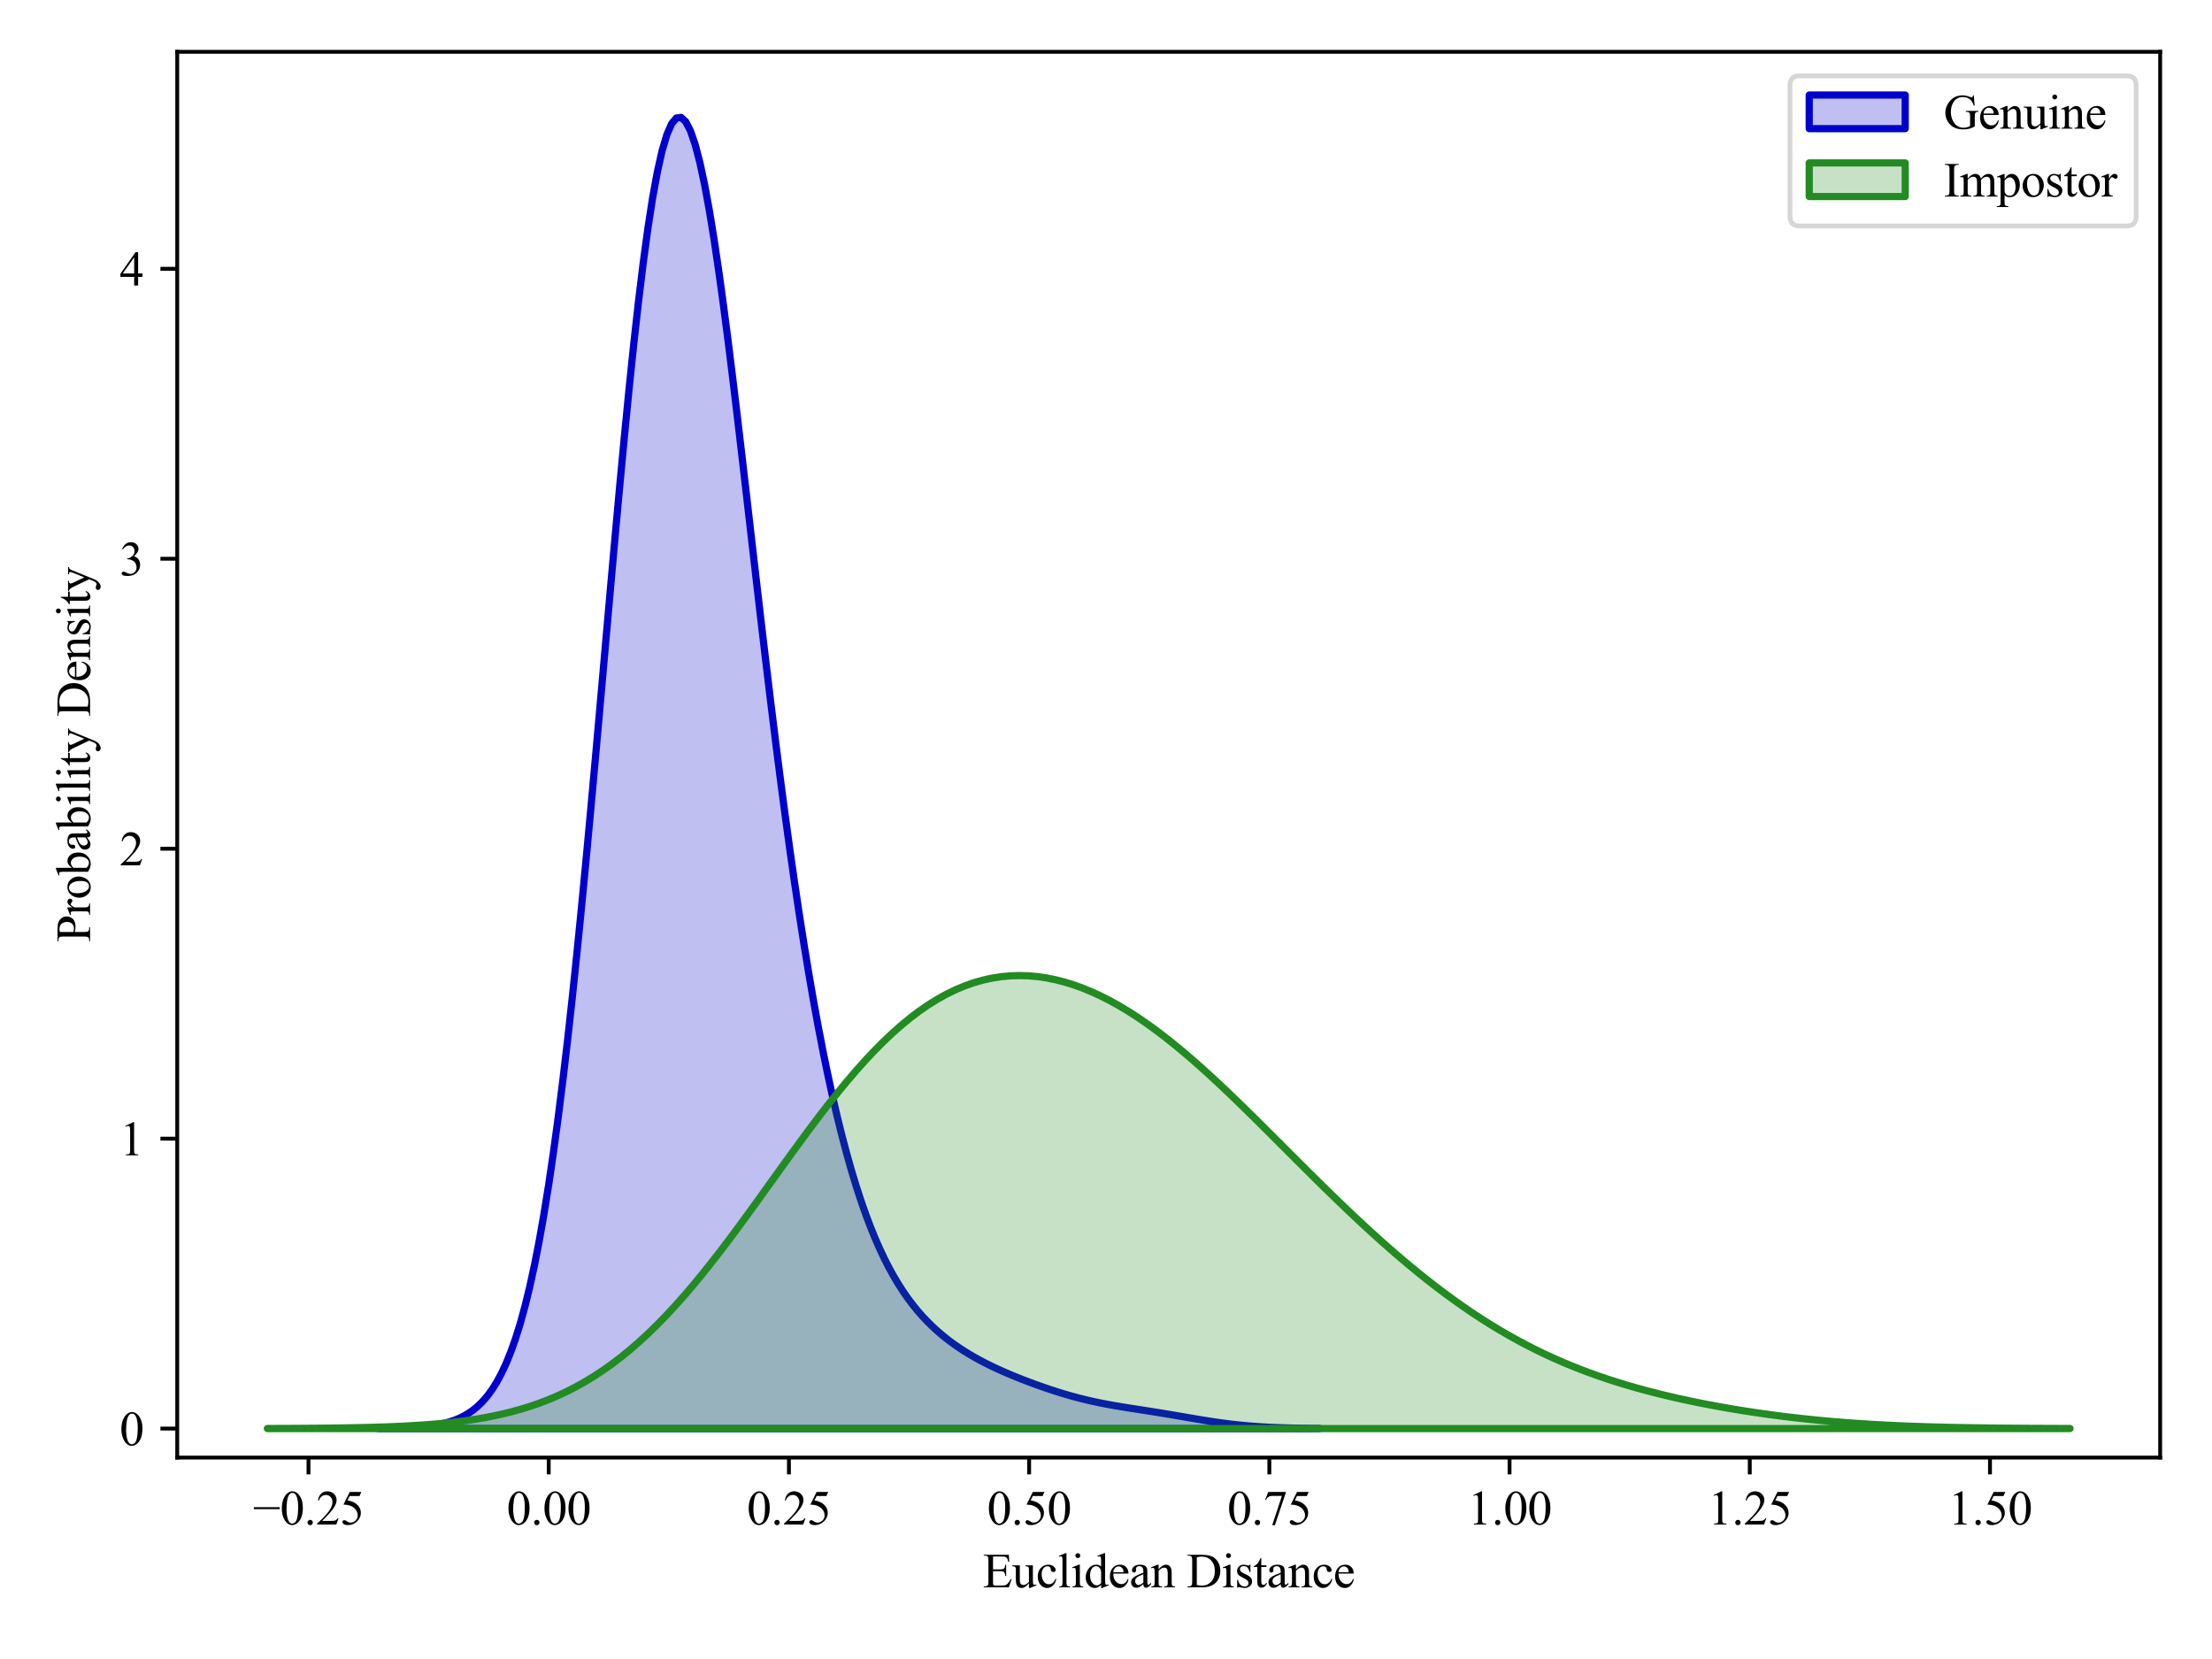 <?xml version="1.0" encoding="utf-8" standalone="no"?>
<!DOCTYPE svg PUBLIC "-//W3C//DTD SVG 1.1//EN"
  "http://www.w3.org/Graphics/SVG/1.1/DTD/svg11.dtd">
<svg xmlns:xlink="http://www.w3.org/1999/xlink" width="460.8pt" height="345.6pt" viewBox="0 0 460.8 345.6" xmlns="http://www.w3.org/2000/svg" version="1.1">
 <defs>
  <style type="text/css">*{stroke-linejoin: round; stroke-linecap: butt}</style>
 </defs>
 <g id="figure_1">
  <g id="patch_1">
   <path d="M 0 345.6 
L 460.8 345.6 
L 460.8 0 
L 0 0 
z
" style="fill: #ffffff"/>
  </g>
  <g id="axes_1">
   <g id="patch_2">
    <path d="M 36.92 303.64 
L 450 303.64 
L 450 10.8 
L 36.92 10.8 
z
" style="fill: #ffffff"/>
   </g>
   <g id="PolyCollection_1">
    <defs>
     <path id="m297fedeab6" d="M 78.822 -48.038 
L 78.822 -48 
L 79.808 -48 
L 80.793 -48 
L 81.778 -48 
L 82.763 -48 
L 83.748 -48 
L 84.733 -48 
L 85.718 -48 
L 86.703 -48 
L 87.689 -48 
L 88.674 -48 
L 89.659 -48 
L 90.644 -48 
L 91.629 -48 
L 92.614 -48 
L 93.599 -48 
L 94.584 -48 
L 95.57 -48 
L 96.555 -48 
L 97.54 -48 
L 98.525 -48 
L 99.51 -48 
L 100.495 -48 
L 101.48 -48 
L 102.466 -48 
L 103.451 -48 
L 104.436 -48 
L 105.421 -48 
L 106.406 -48 
L 107.391 -48 
L 108.376 -48 
L 109.361 -48 
L 110.347 -48 
L 111.332 -48 
L 112.317 -48 
L 113.302 -48 
L 114.287 -48 
L 115.272 -48 
L 116.257 -48 
L 117.242 -48 
L 118.228 -48 
L 119.213 -48 
L 120.198 -48 
L 121.183 -48 
L 122.168 -48 
L 123.153 -48 
L 124.138 -48 
L 125.123 -48 
L 126.109 -48 
L 127.094 -48 
L 128.079 -48 
L 129.064 -48 
L 130.049 -48 
L 131.034 -48 
L 132.019 -48 
L 133.005 -48 
L 133.99 -48 
L 134.975 -48 
L 135.96 -48 
L 136.945 -48 
L 137.93 -48 
L 138.915 -48 
L 139.9 -48 
L 140.886 -48 
L 141.871 -48 
L 142.856 -48 
L 143.841 -48 
L 144.826 -48 
L 145.811 -48 
L 146.796 -48 
L 147.781 -48 
L 148.767 -48 
L 149.752 -48 
L 150.737 -48 
L 151.722 -48 
L 152.707 -48 
L 153.692 -48 
L 154.677 -48 
L 155.663 -48 
L 156.648 -48 
L 157.633 -48 
L 158.618 -48 
L 159.603 -48 
L 160.588 -48 
L 161.573 -48 
L 162.558 -48 
L 163.544 -48 
L 164.529 -48 
L 165.514 -48 
L 166.499 -48 
L 167.484 -48 
L 168.469 -48 
L 169.454 -48 
L 170.439 -48 
L 171.425 -48 
L 172.41 -48 
L 173.395 -48 
L 174.38 -48 
L 175.365 -48 
L 176.35 -48 
L 177.335 -48 
L 178.321 -48 
L 179.306 -48 
L 180.291 -48 
L 181.276 -48 
L 182.261 -48 
L 183.246 -48 
L 184.231 -48 
L 185.216 -48 
L 186.202 -48 
L 187.187 -48 
L 188.172 -48 
L 189.157 -48 
L 190.142 -48 
L 191.127 -48 
L 192.112 -48 
L 193.097 -48 
L 194.083 -48 
L 195.068 -48 
L 196.053 -48 
L 197.038 -48 
L 198.023 -48 
L 199.008 -48 
L 199.993 -48 
L 200.978 -48 
L 201.964 -48 
L 202.949 -48 
L 203.934 -48 
L 204.919 -48 
L 205.904 -48 
L 206.889 -48 
L 207.874 -48 
L 208.86 -48 
L 209.845 -48 
L 210.83 -48 
L 211.815 -48 
L 212.8 -48 
L 213.785 -48 
L 214.77 -48 
L 215.755 -48 
L 216.741 -48 
L 217.726 -48 
L 218.711 -48 
L 219.696 -48 
L 220.681 -48 
L 221.666 -48 
L 222.651 -48 
L 223.636 -48 
L 224.622 -48 
L 225.607 -48 
L 226.592 -48 
L 227.577 -48 
L 228.562 -48 
L 229.547 -48 
L 230.532 -48 
L 231.518 -48 
L 232.503 -48 
L 233.488 -48 
L 234.473 -48 
L 235.458 -48 
L 236.443 -48 
L 237.428 -48 
L 238.413 -48 
L 239.399 -48 
L 240.384 -48 
L 241.369 -48 
L 242.354 -48 
L 243.339 -48 
L 244.324 -48 
L 245.309 -48 
L 246.294 -48 
L 247.28 -48 
L 248.265 -48 
L 249.25 -48 
L 250.235 -48 
L 251.22 -48 
L 252.205 -48 
L 253.19 -48 
L 254.176 -48 
L 255.161 -48 
L 256.146 -48 
L 257.131 -48 
L 258.116 -48 
L 259.101 -48 
L 260.086 -48 
L 261.071 -48 
L 262.057 -48 
L 263.042 -48 
L 264.027 -48 
L 265.012 -48 
L 265.997 -48 
L 266.982 -48 
L 267.967 -48 
L 268.952 -48 
L 269.938 -48 
L 270.923 -48 
L 271.908 -48 
L 272.893 -48 
L 273.878 -48 
L 274.863 -48 
L 274.863 -48.028 
L 274.863 -48.028 
L 273.878 -48.036 
L 272.893 -48.046 
L 271.908 -48.058 
L 270.923 -48.073 
L 269.938 -48.09 
L 268.952 -48.112 
L 267.967 -48.138 
L 266.982 -48.168 
L 265.997 -48.203 
L 265.012 -48.245 
L 264.027 -48.293 
L 263.042 -48.348 
L 262.057 -48.411 
L 261.071 -48.482 
L 260.086 -48.562 
L 259.101 -48.65 
L 258.116 -48.747 
L 257.131 -48.854 
L 256.146 -48.97 
L 255.161 -49.094 
L 254.176 -49.227 
L 253.19 -49.368 
L 252.205 -49.516 
L 251.22 -49.67 
L 250.235 -49.829 
L 249.25 -49.993 
L 248.265 -50.159 
L 247.28 -50.328 
L 246.294 -50.497 
L 245.309 -50.665 
L 244.324 -50.833 
L 243.339 -50.999 
L 242.354 -51.162 
L 241.369 -51.323 
L 240.384 -51.481 
L 239.399 -51.637 
L 238.413 -51.791 
L 237.428 -51.944 
L 236.443 -52.096 
L 235.458 -52.25 
L 234.473 -52.406 
L 233.488 -52.566 
L 232.503 -52.731 
L 231.518 -52.903 
L 230.532 -53.084 
L 229.547 -53.274 
L 228.562 -53.475 
L 227.577 -53.687 
L 226.592 -53.912 
L 225.607 -54.149 
L 224.622 -54.399 
L 223.636 -54.662 
L 222.651 -54.938 
L 221.666 -55.227 
L 220.681 -55.527 
L 219.696 -55.839 
L 218.711 -56.161 
L 217.726 -56.494 
L 216.741 -56.837 
L 215.755 -57.189 
L 214.77 -57.551 
L 213.785 -57.923 
L 212.8 -58.304 
L 211.815 -58.696 
L 210.83 -59.099 
L 209.845 -59.515 
L 208.86 -59.943 
L 207.874 -60.387 
L 206.889 -60.848 
L 205.904 -61.327 
L 204.919 -61.826 
L 203.934 -62.348 
L 202.949 -62.895 
L 201.964 -63.469 
L 200.978 -64.073 
L 199.993 -64.71 
L 199.008 -65.383 
L 198.023 -66.095 
L 197.038 -66.851 
L 196.053 -67.655 
L 195.068 -68.511 
L 194.083 -69.425 
L 193.097 -70.404 
L 192.112 -71.453 
L 191.127 -72.58 
L 190.142 -73.794 
L 189.157 -75.101 
L 188.172 -76.513 
L 187.187 -78.038 
L 186.202 -79.687 
L 185.216 -81.471 
L 184.231 -83.399 
L 183.246 -85.484 
L 182.261 -87.736 
L 181.276 -90.167 
L 180.291 -92.788 
L 179.306 -95.61 
L 178.321 -98.645 
L 177.335 -101.902 
L 176.35 -105.394 
L 175.365 -109.129 
L 174.38 -113.119 
L 173.395 -117.372 
L 172.41 -121.899 
L 171.425 -126.707 
L 170.439 -131.804 
L 169.454 -137.196 
L 168.469 -142.889 
L 167.484 -148.886 
L 166.499 -155.188 
L 165.514 -161.793 
L 164.529 -168.696 
L 163.544 -175.889 
L 162.558 -183.358 
L 161.573 -191.085 
L 160.588 -199.047 
L 159.603 -207.213 
L 158.618 -215.548 
L 157.633 -224.009 
L 156.648 -232.546 
L 155.663 -241.103 
L 154.677 -249.618 
L 153.692 -258.022 
L 152.707 -266.24 
L 151.722 -274.194 
L 150.737 -281.802 
L 149.752 -288.979 
L 148.767 -295.64 
L 147.781 -301.698 
L 146.796 -307.072 
L 145.811 -311.682 
L 144.826 -315.456 
L 143.841 -318.327 
L 142.856 -320.238 
L 141.871 -321.143 
L 140.886 -321.006 
L 139.9 -319.807 
L 138.915 -317.536 
L 137.93 -314.2 
L 136.945 -309.819 
L 135.96 -304.427 
L 134.975 -298.075 
L 133.99 -290.823 
L 133.005 -282.744 
L 132.019 -273.925 
L 131.034 -264.457 
L 130.049 -254.442 
L 129.064 -243.984 
L 128.079 -233.193 
L 127.094 -222.176 
L 126.109 -211.042 
L 125.123 -199.896 
L 124.138 -188.836 
L 123.153 -177.956 
L 122.168 -167.339 
L 121.183 -157.062 
L 120.198 -147.188 
L 119.213 -137.772 
L 118.228 -128.859 
L 117.242 -120.479 
L 116.257 -112.656 
L 115.272 -105.402 
L 114.287 -98.72 
L 113.302 -92.605 
L 112.317 -87.043 
L 111.332 -82.017 
L 110.347 -77.502 
L 109.361 -73.471 
L 108.376 -69.892 
L 107.391 -66.734 
L 106.406 -63.963 
L 105.421 -61.544 
L 104.436 -59.443 
L 103.451 -57.629 
L 102.466 -56.07 
L 101.48 -54.737 
L 100.495 -53.603 
L 99.51 -52.642 
L 98.525 -51.831 
L 97.54 -51.151 
L 96.555 -50.582 
L 95.57 -50.108 
L 94.584 -49.715 
L 93.599 -49.39 
L 92.614 -49.123 
L 91.629 -48.904 
L 90.644 -48.725 
L 89.659 -48.579 
L 88.674 -48.461 
L 87.689 -48.366 
L 86.703 -48.289 
L 85.718 -48.227 
L 84.733 -48.178 
L 83.748 -48.139 
L 82.763 -48.108 
L 81.778 -48.084 
L 80.793 -48.064 
L 79.808 -48.049 
L 78.822 -48.038 
z
" style="stroke: #0000cc; stroke-width: 1.5"/>
    </defs>
    <g clip-path="url(#pa6e1c04455)">
     <use xlink:href="#m297fedeab6" x="0" y="345.6" style="fill: #0000cc; fill-opacity: 0.25; stroke: #0000cc; stroke-width: 1.5"/>
    </g>
   </g>
   <g id="PolyCollection_2">
    <defs>
     <path id="m17793480b6" d="M 55.696 -48.021 
L 55.696 -48 
L 57.583 -48 
L 59.471 -48 
L 61.358 -48 
L 63.245 -48 
L 65.132 -48 
L 67.019 -48 
L 68.906 -48 
L 70.793 -48 
L 72.68 -48 
L 74.567 -48 
L 76.454 -48 
L 78.341 -48 
L 80.228 -48 
L 82.115 -48 
L 84.002 -48 
L 85.89 -48 
L 87.777 -48 
L 89.664 -48 
L 91.551 -48 
L 93.438 -48 
L 95.325 -48 
L 97.212 -48 
L 99.099 -48 
L 100.986 -48 
L 102.873 -48 
L 104.76 -48 
L 106.647 -48 
L 108.534 -48 
L 110.421 -48 
L 112.309 -48 
L 114.196 -48 
L 116.083 -48 
L 117.97 -48 
L 119.857 -48 
L 121.744 -48 
L 123.631 -48 
L 125.518 -48 
L 127.405 -48 
L 129.292 -48 
L 131.179 -48 
L 133.066 -48 
L 134.953 -48 
L 136.84 -48 
L 138.728 -48 
L 140.615 -48 
L 142.502 -48 
L 144.389 -48 
L 146.276 -48 
L 148.163 -48 
L 150.05 -48 
L 151.937 -48 
L 153.824 -48 
L 155.711 -48 
L 157.598 -48 
L 159.485 -48 
L 161.372 -48 
L 163.259 -48 
L 165.147 -48 
L 167.034 -48 
L 168.921 -48 
L 170.808 -48 
L 172.695 -48 
L 174.582 -48 
L 176.469 -48 
L 178.356 -48 
L 180.243 -48 
L 182.13 -48 
L 184.017 -48 
L 185.904 -48 
L 187.791 -48 
L 189.678 -48 
L 191.566 -48 
L 193.453 -48 
L 195.34 -48 
L 197.227 -48 
L 199.114 -48 
L 201.001 -48 
L 202.888 -48 
L 204.775 -48 
L 206.662 -48 
L 208.549 -48 
L 210.436 -48 
L 212.323 -48 
L 214.21 -48 
L 216.097 -48 
L 217.985 -48 
L 219.872 -48 
L 221.759 -48 
L 223.646 -48 
L 225.533 -48 
L 227.42 -48 
L 229.307 -48 
L 231.194 -48 
L 233.081 -48 
L 234.968 -48 
L 236.855 -48 
L 238.742 -48 
L 240.629 -48 
L 242.516 -48 
L 244.404 -48 
L 246.291 -48 
L 248.178 -48 
L 250.065 -48 
L 251.952 -48 
L 253.839 -48 
L 255.726 -48 
L 257.613 -48 
L 259.5 -48 
L 261.387 -48 
L 263.274 -48 
L 265.161 -48 
L 267.048 -48 
L 268.935 -48 
L 270.823 -48 
L 272.71 -48 
L 274.597 -48 
L 276.484 -48 
L 278.371 -48 
L 280.258 -48 
L 282.145 -48 
L 284.032 -48 
L 285.919 -48 
L 287.806 -48 
L 289.693 -48 
L 291.58 -48 
L 293.467 -48 
L 295.354 -48 
L 297.242 -48 
L 299.129 -48 
L 301.016 -48 
L 302.903 -48 
L 304.79 -48 
L 306.677 -48 
L 308.564 -48 
L 310.451 -48 
L 312.338 -48 
L 314.225 -48 
L 316.112 -48 
L 317.999 -48 
L 319.886 -48 
L 321.773 -48 
L 323.661 -48 
L 325.548 -48 
L 327.435 -48 
L 329.322 -48 
L 331.209 -48 
L 333.096 -48 
L 334.983 -48 
L 336.87 -48 
L 338.757 -48 
L 340.644 -48 
L 342.531 -48 
L 344.418 -48 
L 346.305 -48 
L 348.192 -48 
L 350.08 -48 
L 351.967 -48 
L 353.854 -48 
L 355.741 -48 
L 357.628 -48 
L 359.515 -48 
L 361.402 -48 
L 363.289 -48 
L 365.176 -48 
L 367.063 -48 
L 368.95 -48 
L 370.837 -48 
L 372.724 -48 
L 374.611 -48 
L 376.499 -48 
L 378.386 -48 
L 380.273 -48 
L 382.16 -48 
L 384.047 -48 
L 385.934 -48 
L 387.821 -48 
L 389.708 -48 
L 391.595 -48 
L 393.482 -48 
L 395.369 -48 
L 397.256 -48 
L 399.143 -48 
L 401.03 -48 
L 402.918 -48 
L 404.805 -48 
L 406.692 -48 
L 408.579 -48 
L 410.466 -48 
L 412.353 -48 
L 414.24 -48 
L 416.127 -48 
L 418.014 -48 
L 419.901 -48 
L 421.788 -48 
L 423.675 -48 
L 425.562 -48 
L 427.449 -48 
L 429.337 -48 
L 431.224 -48 
L 431.224 -48.02 
L 431.224 -48.02 
L 429.337 -48.025 
L 427.449 -48.031 
L 425.562 -48.039 
L 423.675 -48.047 
L 421.788 -48.058 
L 419.901 -48.07 
L 418.014 -48.085 
L 416.127 -48.103 
L 414.24 -48.123 
L 412.353 -48.147 
L 410.466 -48.176 
L 408.579 -48.208 
L 406.692 -48.245 
L 404.805 -48.288 
L 402.918 -48.337 
L 401.03 -48.392 
L 399.143 -48.455 
L 397.256 -48.525 
L 395.369 -48.604 
L 393.482 -48.692 
L 391.595 -48.789 
L 389.708 -48.896 
L 387.821 -49.014 
L 385.934 -49.144 
L 384.047 -49.285 
L 382.16 -49.438 
L 380.273 -49.603 
L 378.386 -49.782 
L 376.499 -49.973 
L 374.611 -50.178 
L 372.724 -50.397 
L 370.837 -50.629 
L 368.95 -50.876 
L 367.063 -51.137 
L 365.176 -51.412 
L 363.289 -51.702 
L 361.402 -52.008 
L 359.515 -52.329 
L 357.628 -52.666 
L 355.741 -53.019 
L 353.854 -53.39 
L 351.967 -53.779 
L 350.08 -54.186 
L 348.192 -54.614 
L 346.305 -55.063 
L 344.418 -55.534 
L 342.531 -56.029 
L 340.644 -56.549 
L 338.757 -57.097 
L 336.87 -57.673 
L 334.983 -58.28 
L 333.096 -58.919 
L 331.209 -59.592 
L 329.322 -60.302 
L 327.435 -61.049 
L 325.548 -61.835 
L 323.661 -62.663 
L 321.773 -63.533 
L 319.886 -64.446 
L 317.999 -65.405 
L 316.112 -66.41 
L 314.225 -67.461 
L 312.338 -68.559 
L 310.451 -69.705 
L 308.564 -70.898 
L 306.677 -72.139 
L 304.79 -73.426 
L 302.903 -74.761 
L 301.016 -76.141 
L 299.129 -77.566 
L 297.242 -79.035 
L 295.354 -80.547 
L 293.467 -82.1 
L 291.58 -83.693 
L 289.693 -85.324 
L 287.806 -86.991 
L 285.919 -88.691 
L 284.032 -90.424 
L 282.145 -92.186 
L 280.258 -93.975 
L 278.371 -95.788 
L 276.484 -97.623 
L 274.597 -99.475 
L 272.71 -101.342 
L 270.823 -103.221 
L 268.935 -105.106 
L 267.048 -106.995 
L 265.161 -108.883 
L 263.274 -110.765 
L 261.387 -112.637 
L 259.5 -114.494 
L 257.613 -116.331 
L 255.726 -118.143 
L 253.839 -119.925 
L 251.952 -121.671 
L 250.065 -123.377 
L 248.178 -125.037 
L 246.291 -126.646 
L 244.404 -128.2 
L 242.516 -129.693 
L 240.629 -131.122 
L 238.742 -132.482 
L 236.855 -133.769 
L 234.968 -134.98 
L 233.081 -136.109 
L 231.194 -137.155 
L 229.307 -138.115 
L 227.42 -138.984 
L 225.533 -139.76 
L 223.646 -140.441 
L 221.759 -141.024 
L 219.872 -141.505 
L 217.985 -141.884 
L 216.097 -142.156 
L 214.21 -142.32 
L 212.323 -142.373 
L 210.436 -142.313 
L 208.549 -142.137 
L 206.662 -141.842 
L 204.775 -141.428 
L 202.888 -140.89 
L 201.001 -140.228 
L 199.114 -139.441 
L 197.227 -138.526 
L 195.34 -137.484 
L 193.453 -136.314 
L 191.566 -135.017 
L 189.678 -133.593 
L 187.791 -132.046 
L 185.904 -130.377 
L 184.017 -128.591 
L 182.13 -126.691 
L 180.243 -124.683 
L 178.356 -122.574 
L 176.469 -120.369 
L 174.582 -118.078 
L 172.695 -115.708 
L 170.808 -113.269 
L 168.921 -110.771 
L 167.034 -108.225 
L 165.147 -105.641 
L 163.259 -103.03 
L 161.372 -100.404 
L 159.485 -97.774 
L 157.598 -95.151 
L 155.711 -92.547 
L 153.824 -89.972 
L 151.937 -87.436 
L 150.05 -84.949 
L 148.163 -82.52 
L 146.276 -80.158 
L 144.389 -77.87 
L 142.502 -75.663 
L 140.615 -73.542 
L 138.728 -71.512 
L 136.84 -69.578 
L 134.953 -67.741 
L 133.066 -66.005 
L 131.179 -64.37 
L 129.292 -62.836 
L 127.405 -61.403 
L 125.518 -60.069 
L 123.631 -58.833 
L 121.744 -57.691 
L 119.857 -56.642 
L 117.97 -55.68 
L 116.083 -54.803 
L 114.196 -54.005 
L 112.309 -53.284 
L 110.421 -52.633 
L 108.534 -52.048 
L 106.647 -51.526 
L 104.76 -51.06 
L 102.873 -50.646 
L 100.986 -50.28 
L 99.099 -49.958 
L 97.212 -49.676 
L 95.325 -49.429 
L 93.438 -49.214 
L 91.551 -49.028 
L 89.664 -48.867 
L 87.777 -48.729 
L 85.89 -48.61 
L 84.002 -48.509 
L 82.115 -48.423 
L 80.228 -48.351 
L 78.341 -48.289 
L 76.454 -48.238 
L 74.567 -48.195 
L 72.68 -48.159 
L 70.793 -48.129 
L 68.906 -48.105 
L 67.019 -48.084 
L 65.132 -48.068 
L 63.245 -48.054 
L 61.358 -48.043 
L 59.471 -48.034 
L 57.583 -48.027 
L 55.696 -48.021 
z
" style="stroke: #228b22; stroke-width: 1.5"/>
    </defs>
    <g clip-path="url(#pa6e1c04455)">
     <use xlink:href="#m17793480b6" x="0" y="345.6" style="fill: #228b22; fill-opacity: 0.25; stroke: #228b22; stroke-width: 1.5"/>
    </g>
   </g>
   <g id="matplotlib.axis_1">
    <g id="xtick_1">
     <g id="line2d_1">
      <defs>
       <path id="meba5c312f5" d="M 0 0 
L 0 3.5 
" style="stroke: #000000; stroke-width: 0.8"/>
      </defs>
      <g>
       <use xlink:href="#meba5c312f5" x="64.265" y="303.64" style="stroke: #000000; stroke-width: 0.8"/>
      </g>
     </g>
     <g id="text_1">
      <!-- −0.25 -->
      <g transform="translate(52.696 317.584) scale(0.1 -0.1)">
       <defs>
        <path id="TimesNewRomanPSMT-2212" d="M 3484 2000 
L 116 2000 
L 116 2256 
L 3484 2256 
L 3484 2000 
z
" transform="scale(0.016)"/>
        <path id="TimesNewRomanPSMT-30" d="M 231 2094 
Q 231 2819 450 3342 
Q 669 3866 1031 4122 
Q 1313 4325 1613 4325 
Q 2100 4325 2488 3828 
Q 2972 3213 2972 2159 
Q 2972 1422 2759 906 
Q 2547 391 2217 158 
Q 1888 -75 1581 -75 
Q 975 -75 572 641 
Q 231 1244 231 2094 
z
M 844 2016 
Q 844 1141 1059 588 
Q 1238 122 1591 122 
Q 1759 122 1940 273 
Q 2122 425 2216 781 
Q 2359 1319 2359 2297 
Q 2359 3022 2209 3506 
Q 2097 3866 1919 4016 
Q 1791 4119 1609 4119 
Q 1397 4119 1231 3928 
Q 1006 3669 925 3112 
Q 844 2556 844 2016 
z
" transform="scale(0.016)"/>
        <path id="TimesNewRomanPSMT-2e" d="M 800 606 
Q 947 606 1047 504 
Q 1147 403 1147 259 
Q 1147 116 1045 14 
Q 944 -88 800 -88 
Q 656 -88 554 14 
Q 453 116 453 259 
Q 453 406 554 506 
Q 656 606 800 606 
z
" transform="scale(0.016)"/>
        <path id="TimesNewRomanPSMT-32" d="M 2934 816 
L 2638 0 
L 138 0 
L 138 116 
Q 1241 1122 1691 1759 
Q 2141 2397 2141 2925 
Q 2141 3328 1894 3587 
Q 1647 3847 1303 3847 
Q 991 3847 742 3664 
Q 494 3481 375 3128 
L 259 3128 
Q 338 3706 661 4015 
Q 984 4325 1469 4325 
Q 1984 4325 2329 3994 
Q 2675 3663 2675 3213 
Q 2675 2891 2525 2569 
Q 2294 2063 1775 1497 
Q 997 647 803 472 
L 1909 472 
Q 2247 472 2383 497 
Q 2519 522 2628 598 
Q 2738 675 2819 816 
L 2934 816 
z
" transform="scale(0.016)"/>
        <path id="TimesNewRomanPSMT-35" d="M 2778 4238 
L 2534 3706 
L 1259 3706 
L 981 3138 
Q 1809 3016 2294 2522 
Q 2709 2097 2709 1522 
Q 2709 1188 2573 903 
Q 2438 619 2231 419 
Q 2025 219 1772 97 
Q 1413 -75 1034 -75 
Q 653 -75 479 54 
Q 306 184 306 341 
Q 306 428 378 495 
Q 450 563 559 563 
Q 641 563 702 538 
Q 763 513 909 409 
Q 1144 247 1384 247 
Q 1750 247 2026 523 
Q 2303 800 2303 1197 
Q 2303 1581 2056 1914 
Q 1809 2247 1375 2428 
Q 1034 2569 447 2591 
L 1259 4238 
L 2778 4238 
z
" transform="scale(0.016)"/>
       </defs>
       <use xlink:href="#TimesNewRomanPSMT-2212"/>
       <use xlink:href="#TimesNewRomanPSMT-30" x="56.396"/>
       <use xlink:href="#TimesNewRomanPSMT-2e" x="106.396"/>
       <use xlink:href="#TimesNewRomanPSMT-32" x="131.396"/>
       <use xlink:href="#TimesNewRomanPSMT-35" x="181.396"/>
      </g>
     </g>
    </g>
    <g id="xtick_2">
     <g id="line2d_2">
      <g>
       <use xlink:href="#meba5c312f5" x="114.306" y="303.64" style="stroke: #000000; stroke-width: 0.8"/>
      </g>
     </g>
     <g id="text_2">
      <!-- 0.00 -->
      <g transform="translate(105.556 317.584) scale(0.1 -0.1)">
       <use xlink:href="#TimesNewRomanPSMT-30"/>
       <use xlink:href="#TimesNewRomanPSMT-2e" x="50"/>
       <use xlink:href="#TimesNewRomanPSMT-30" x="75"/>
       <use xlink:href="#TimesNewRomanPSMT-30" x="125"/>
      </g>
     </g>
    </g>
    <g id="xtick_3">
     <g id="line2d_3">
      <g>
       <use xlink:href="#meba5c312f5" x="164.347" y="303.64" style="stroke: #000000; stroke-width: 0.8"/>
      </g>
     </g>
     <g id="text_3">
      <!-- 0.25 -->
      <g transform="translate(155.597 317.584) scale(0.1 -0.1)">
       <use xlink:href="#TimesNewRomanPSMT-30"/>
       <use xlink:href="#TimesNewRomanPSMT-2e" x="50"/>
       <use xlink:href="#TimesNewRomanPSMT-32" x="75"/>
       <use xlink:href="#TimesNewRomanPSMT-35" x="125"/>
      </g>
     </g>
    </g>
    <g id="xtick_4">
     <g id="line2d_4">
      <g>
       <use xlink:href="#meba5c312f5" x="214.387" y="303.64" style="stroke: #000000; stroke-width: 0.8"/>
      </g>
     </g>
     <g id="text_4">
      <!-- 0.50 -->
      <g transform="translate(205.637 317.584) scale(0.1 -0.1)">
       <use xlink:href="#TimesNewRomanPSMT-30"/>
       <use xlink:href="#TimesNewRomanPSMT-2e" x="50"/>
       <use xlink:href="#TimesNewRomanPSMT-35" x="75"/>
       <use xlink:href="#TimesNewRomanPSMT-30" x="125"/>
      </g>
     </g>
    </g>
    <g id="xtick_5">
     <g id="line2d_5">
      <g>
       <use xlink:href="#meba5c312f5" x="264.428" y="303.64" style="stroke: #000000; stroke-width: 0.8"/>
      </g>
     </g>
     <g id="text_5">
      <!-- 0.75 -->
      <g transform="translate(255.678 317.584) scale(0.1 -0.1)">
       <defs>
        <path id="TimesNewRomanPSMT-37" d="M 644 4238 
L 2916 4238 
L 2916 4119 
L 1503 -88 
L 1153 -88 
L 2419 3728 
L 1253 3728 
Q 900 3728 750 3644 
Q 488 3500 328 3200 
L 238 3234 
L 644 4238 
z
" transform="scale(0.016)"/>
       </defs>
       <use xlink:href="#TimesNewRomanPSMT-30"/>
       <use xlink:href="#TimesNewRomanPSMT-2e" x="50"/>
       <use xlink:href="#TimesNewRomanPSMT-37" x="75"/>
       <use xlink:href="#TimesNewRomanPSMT-35" x="125"/>
      </g>
     </g>
    </g>
    <g id="xtick_6">
     <g id="line2d_6">
      <g>
       <use xlink:href="#meba5c312f5" x="314.469" y="303.64" style="stroke: #000000; stroke-width: 0.8"/>
      </g>
     </g>
     <g id="text_6">
      <!-- 1.00 -->
      <g transform="translate(305.719 317.584) scale(0.1 -0.1)">
       <defs>
        <path id="TimesNewRomanPSMT-31" d="M 750 3822 
L 1781 4325 
L 1884 4325 
L 1884 747 
Q 1884 391 1914 303 
Q 1944 216 2037 169 
Q 2131 122 2419 116 
L 2419 0 
L 825 0 
L 825 116 
Q 1125 122 1212 167 
Q 1300 213 1334 289 
Q 1369 366 1369 747 
L 1369 3034 
Q 1369 3497 1338 3628 
Q 1316 3728 1258 3775 
Q 1200 3822 1119 3822 
Q 1003 3822 797 3725 
L 750 3822 
z
" transform="scale(0.016)"/>
       </defs>
       <use xlink:href="#TimesNewRomanPSMT-31"/>
       <use xlink:href="#TimesNewRomanPSMT-2e" x="50"/>
       <use xlink:href="#TimesNewRomanPSMT-30" x="75"/>
       <use xlink:href="#TimesNewRomanPSMT-30" x="125"/>
      </g>
     </g>
    </g>
    <g id="xtick_7">
     <g id="line2d_7">
      <g>
       <use xlink:href="#meba5c312f5" x="364.509" y="303.64" style="stroke: #000000; stroke-width: 0.8"/>
      </g>
     </g>
     <g id="text_7">
      <!-- 1.25 -->
      <g transform="translate(355.759 317.584) scale(0.1 -0.1)">
       <use xlink:href="#TimesNewRomanPSMT-31"/>
       <use xlink:href="#TimesNewRomanPSMT-2e" x="50"/>
       <use xlink:href="#TimesNewRomanPSMT-32" x="75"/>
       <use xlink:href="#TimesNewRomanPSMT-35" x="125"/>
      </g>
     </g>
    </g>
    <g id="xtick_8">
     <g id="line2d_8">
      <g>
       <use xlink:href="#meba5c312f5" x="414.55" y="303.64" style="stroke: #000000; stroke-width: 0.8"/>
      </g>
     </g>
     <g id="text_8">
      <!-- 1.50 -->
      <g transform="translate(405.8 317.584) scale(0.1 -0.1)">
       <use xlink:href="#TimesNewRomanPSMT-31"/>
       <use xlink:href="#TimesNewRomanPSMT-2e" x="50"/>
       <use xlink:href="#TimesNewRomanPSMT-35" x="75"/>
       <use xlink:href="#TimesNewRomanPSMT-30" x="125"/>
      </g>
     </g>
    </g>
    <g id="text_9">
     <!-- Euclidean Distance -->
     <g transform="translate(204.726 330.667) scale(0.1 -0.1)">
      <defs>
       <path id="TimesNewRomanPSMT-45" d="M 1338 4006 
L 1338 2331 
L 2269 2331 
Q 2631 2331 2753 2441 
Q 2916 2584 2934 2947 
L 3050 2947 
L 3050 1472 
L 2934 1472 
Q 2891 1781 2847 1869 
Q 2791 1978 2662 2040 
Q 2534 2103 2269 2103 
L 1338 2103 
L 1338 706 
Q 1338 425 1363 364 
Q 1388 303 1450 267 
Q 1513 231 1688 231 
L 2406 231 
Q 2766 231 2928 281 
Q 3091 331 3241 478 
Q 3434 672 3638 1063 
L 3763 1063 
L 3397 0 
L 131 0 
L 131 116 
L 281 116 
Q 431 116 566 188 
Q 666 238 702 338 
Q 738 438 738 747 
L 738 3500 
Q 738 3903 656 3997 
Q 544 4122 281 4122 
L 131 4122 
L 131 4238 
L 3397 4238 
L 3444 3309 
L 3322 3309 
Q 3256 3644 3176 3769 
Q 3097 3894 2941 3959 
Q 2816 4006 2500 4006 
L 1338 4006 
z
" transform="scale(0.016)"/>
       <path id="TimesNewRomanPSMT-75" d="M 2709 2863 
L 2709 1128 
Q 2709 631 2732 520 
Q 2756 409 2807 365 
Q 2859 322 2928 322 
Q 3025 322 3147 375 
L 3191 266 
L 2334 -88 
L 2194 -88 
L 2194 519 
Q 1825 119 1631 15 
Q 1438 -88 1222 -88 
Q 981 -88 804 51 
Q 628 191 559 409 
Q 491 628 491 1028 
L 491 2306 
Q 491 2509 447 2587 
Q 403 2666 317 2708 
Q 231 2750 6 2747 
L 6 2863 
L 1009 2863 
L 1009 947 
Q 1009 547 1148 422 
Q 1288 297 1484 297 
Q 1619 297 1789 381 
Q 1959 466 2194 703 
L 2194 2325 
Q 2194 2569 2105 2655 
Q 2016 2741 1734 2747 
L 1734 2863 
L 2709 2863 
z
" transform="scale(0.016)"/>
       <path id="TimesNewRomanPSMT-63" d="M 2631 1088 
Q 2516 522 2178 217 
Q 1841 -88 1431 -88 
Q 944 -88 581 321 
Q 219 731 219 1428 
Q 219 2103 620 2525 
Q 1022 2947 1584 2947 
Q 2006 2947 2278 2723 
Q 2550 2500 2550 2259 
Q 2550 2141 2473 2067 
Q 2397 1994 2259 1994 
Q 2075 1994 1981 2113 
Q 1928 2178 1911 2362 
Q 1894 2547 1784 2644 
Q 1675 2738 1481 2738 
Q 1169 2738 978 2506 
Q 725 2200 725 1697 
Q 725 1184 976 792 
Q 1228 400 1656 400 
Q 1963 400 2206 609 
Q 2378 753 2541 1131 
L 2631 1088 
z
" transform="scale(0.016)"/>
       <path id="TimesNewRomanPSMT-6c" d="M 1184 4444 
L 1184 647 
Q 1184 378 1223 290 
Q 1263 203 1344 158 
Q 1425 113 1647 113 
L 1647 0 
L 244 0 
L 244 113 
Q 441 113 512 153 
Q 584 194 625 287 
Q 666 381 666 647 
L 666 3247 
Q 666 3731 644 3842 
Q 622 3953 573 3993 
Q 525 4034 450 4034 
Q 369 4034 244 3984 
L 191 4094 
L 1044 4444 
L 1184 4444 
z
" transform="scale(0.016)"/>
       <path id="TimesNewRomanPSMT-69" d="M 928 4444 
Q 1059 4444 1151 4351 
Q 1244 4259 1244 4128 
Q 1244 3997 1151 3903 
Q 1059 3809 928 3809 
Q 797 3809 703 3903 
Q 609 3997 609 4128 
Q 609 4259 701 4351 
Q 794 4444 928 4444 
z
M 1188 2947 
L 1188 647 
Q 1188 378 1227 289 
Q 1266 200 1342 156 
Q 1419 113 1622 113 
L 1622 0 
L 231 0 
L 231 113 
Q 441 113 512 153 
Q 584 194 626 287 
Q 669 381 669 647 
L 669 1750 
Q 669 2216 641 2353 
Q 619 2453 572 2492 
Q 525 2531 444 2531 
Q 356 2531 231 2484 
L 188 2597 
L 1050 2947 
L 1188 2947 
z
" transform="scale(0.016)"/>
       <path id="TimesNewRomanPSMT-64" d="M 2222 322 
Q 2013 103 1813 7 
Q 1613 -88 1381 -88 
Q 913 -88 563 304 
Q 213 697 213 1313 
Q 213 1928 600 2439 
Q 988 2950 1597 2950 
Q 1975 2950 2222 2709 
L 2222 3238 
Q 2222 3728 2198 3840 
Q 2175 3953 2125 3993 
Q 2075 4034 2000 4034 
Q 1919 4034 1784 3984 
L 1744 4094 
L 2597 4444 
L 2738 4444 
L 2738 1134 
Q 2738 631 2761 520 
Q 2784 409 2836 365 
Q 2888 322 2956 322 
Q 3041 322 3181 375 
L 3216 266 
L 2366 -88 
L 2222 -88 
L 2222 322 
z
M 2222 541 
L 2222 2016 
Q 2203 2228 2109 2403 
Q 2016 2578 1861 2667 
Q 1706 2756 1559 2756 
Q 1284 2756 1069 2509 
Q 784 2184 784 1559 
Q 784 928 1059 592 
Q 1334 256 1672 256 
Q 1956 256 2222 541 
z
" transform="scale(0.016)"/>
       <path id="TimesNewRomanPSMT-65" d="M 681 1784 
Q 678 1147 991 784 
Q 1303 422 1725 422 
Q 2006 422 2214 576 
Q 2422 731 2563 1106 
L 2659 1044 
Q 2594 616 2278 264 
Q 1963 -88 1488 -88 
Q 972 -88 605 314 
Q 238 716 238 1394 
Q 238 2128 614 2539 
Q 991 2950 1559 2950 
Q 2041 2950 2350 2633 
Q 2659 2316 2659 1784 
L 681 1784 
z
M 681 1966 
L 2006 1966 
Q 1991 2241 1941 2353 
Q 1863 2528 1708 2628 
Q 1553 2728 1384 2728 
Q 1125 2728 920 2526 
Q 716 2325 681 1966 
z
" transform="scale(0.016)"/>
       <path id="TimesNewRomanPSMT-61" d="M 1822 413 
Q 1381 72 1269 19 
Q 1100 -59 909 -59 
Q 613 -59 420 144 
Q 228 347 228 678 
Q 228 888 322 1041 
Q 450 1253 767 1440 
Q 1084 1628 1822 1897 
L 1822 2009 
Q 1822 2438 1686 2597 
Q 1550 2756 1291 2756 
Q 1094 2756 978 2650 
Q 859 2544 859 2406 
L 866 2225 
Q 866 2081 792 2003 
Q 719 1925 600 1925 
Q 484 1925 411 2006 
Q 338 2088 338 2228 
Q 338 2497 613 2722 
Q 888 2947 1384 2947 
Q 1766 2947 2009 2819 
Q 2194 2722 2281 2516 
Q 2338 2381 2338 1966 
L 2338 994 
Q 2338 584 2353 492 
Q 2369 400 2405 369 
Q 2441 338 2488 338 
Q 2538 338 2575 359 
Q 2641 400 2828 588 
L 2828 413 
Q 2478 -56 2159 -56 
Q 2006 -56 1915 50 
Q 1825 156 1822 413 
z
M 1822 616 
L 1822 1706 
Q 1350 1519 1213 1441 
Q 966 1303 859 1153 
Q 753 1003 753 825 
Q 753 600 887 451 
Q 1022 303 1197 303 
Q 1434 303 1822 616 
z
" transform="scale(0.016)"/>
       <path id="TimesNewRomanPSMT-6e" d="M 1034 2341 
Q 1538 2947 1994 2947 
Q 2228 2947 2397 2830 
Q 2566 2713 2666 2444 
Q 2734 2256 2734 1869 
L 2734 647 
Q 2734 375 2778 278 
Q 2813 200 2889 156 
Q 2966 113 3172 113 
L 3172 0 
L 1756 0 
L 1756 113 
L 1816 113 
Q 2016 113 2095 173 
Q 2175 234 2206 353 
Q 2219 400 2219 647 
L 2219 1819 
Q 2219 2209 2117 2386 
Q 2016 2563 1775 2563 
Q 1403 2563 1034 2156 
L 1034 647 
Q 1034 356 1069 288 
Q 1113 197 1189 155 
Q 1266 113 1500 113 
L 1500 0 
L 84 0 
L 84 113 
L 147 113 
Q 366 113 442 223 
Q 519 334 519 647 
L 519 1709 
Q 519 2225 495 2337 
Q 472 2450 423 2490 
Q 375 2531 294 2531 
Q 206 2531 84 2484 
L 38 2597 
L 900 2947 
L 1034 2947 
L 1034 2341 
z
" transform="scale(0.016)"/>
       <path id="TimesNewRomanPSMT-20" transform="scale(0.016)"/>
       <path id="TimesNewRomanPSMT-44" d="M 109 0 
L 109 116 
L 269 116 
Q 538 116 650 288 
Q 719 391 719 750 
L 719 3488 
Q 719 3884 631 3984 
Q 509 4122 269 4122 
L 109 4122 
L 109 4238 
L 1834 4238 
Q 2784 4238 3279 4022 
Q 3775 3806 4076 3303 
Q 4378 2800 4378 2141 
Q 4378 1256 3841 663 
Q 3238 0 2003 0 
L 109 0 
z
M 1319 306 
Q 1716 219 1984 219 
Q 2709 219 3187 728 
Q 3666 1238 3666 2109 
Q 3666 2988 3187 3494 
Q 2709 4000 1959 4000 
Q 1678 4000 1319 3909 
L 1319 306 
z
" transform="scale(0.016)"/>
       <path id="TimesNewRomanPSMT-73" d="M 2050 2947 
L 2050 1972 
L 1947 1972 
Q 1828 2431 1642 2597 
Q 1456 2763 1169 2763 
Q 950 2763 815 2647 
Q 681 2531 681 2391 
Q 681 2216 781 2091 
Q 878 1963 1175 1819 
L 1631 1597 
Q 2266 1288 2266 781 
Q 2266 391 1970 151 
Q 1675 -88 1309 -88 
Q 1047 -88 709 6 
Q 606 38 541 38 
Q 469 38 428 -44 
L 325 -44 
L 325 978 
L 428 978 
Q 516 541 762 319 
Q 1009 97 1316 97 
Q 1531 97 1667 223 
Q 1803 350 1803 528 
Q 1803 744 1651 891 
Q 1500 1038 1047 1263 
Q 594 1488 453 1669 
Q 313 1847 313 2119 
Q 313 2472 555 2709 
Q 797 2947 1181 2947 
Q 1350 2947 1591 2875 
Q 1750 2828 1803 2828 
Q 1853 2828 1881 2850 
Q 1909 2872 1947 2947 
L 2050 2947 
z
" transform="scale(0.016)"/>
       <path id="TimesNewRomanPSMT-74" d="M 1031 3803 
L 1031 2863 
L 1700 2863 
L 1700 2644 
L 1031 2644 
L 1031 788 
Q 1031 509 1111 412 
Q 1191 316 1316 316 
Q 1419 316 1516 380 
Q 1613 444 1666 569 
L 1788 569 
Q 1678 263 1478 108 
Q 1278 -47 1066 -47 
Q 922 -47 784 33 
Q 647 113 581 261 
Q 516 409 516 719 
L 516 2644 
L 63 2644 
L 63 2747 
Q 234 2816 414 2980 
Q 594 3144 734 3369 
Q 806 3488 934 3803 
L 1031 3803 
z
" transform="scale(0.016)"/>
      </defs>
      <use xlink:href="#TimesNewRomanPSMT-45"/>
      <use xlink:href="#TimesNewRomanPSMT-75" x="61.084"/>
      <use xlink:href="#TimesNewRomanPSMT-63" x="111.084"/>
      <use xlink:href="#TimesNewRomanPSMT-6c" x="155.469"/>
      <use xlink:href="#TimesNewRomanPSMT-69" x="183.252"/>
      <use xlink:href="#TimesNewRomanPSMT-64" x="211.035"/>
      <use xlink:href="#TimesNewRomanPSMT-65" x="261.035"/>
      <use xlink:href="#TimesNewRomanPSMT-61" x="305.42"/>
      <use xlink:href="#TimesNewRomanPSMT-6e" x="349.805"/>
      <use xlink:href="#TimesNewRomanPSMT-20" x="399.805"/>
      <use xlink:href="#TimesNewRomanPSMT-44" x="424.805"/>
      <use xlink:href="#TimesNewRomanPSMT-69" x="497.021"/>
      <use xlink:href="#TimesNewRomanPSMT-73" x="524.805"/>
      <use xlink:href="#TimesNewRomanPSMT-74" x="563.721"/>
      <use xlink:href="#TimesNewRomanPSMT-61" x="591.504"/>
      <use xlink:href="#TimesNewRomanPSMT-6e" x="635.889"/>
      <use xlink:href="#TimesNewRomanPSMT-63" x="685.889"/>
      <use xlink:href="#TimesNewRomanPSMT-65" x="730.273"/>
     </g>
    </g>
   </g>
   <g id="matplotlib.axis_2">
    <g id="ytick_1">
     <g id="line2d_9">
      <defs>
       <path id="mfc4d0c20e6" d="M 0 0 
L -3.5 0 
" style="stroke: #000000; stroke-width: 0.8"/>
      </defs>
      <g>
       <use xlink:href="#mfc4d0c20e6" x="36.92" y="297.6" style="stroke: #000000; stroke-width: 0.8"/>
      </g>
     </g>
     <g id="text_10">
      <!-- 0 -->
      <g transform="translate(24.92 301.072) scale(0.1 -0.1)">
       <use xlink:href="#TimesNewRomanPSMT-30"/>
      </g>
     </g>
    </g>
    <g id="ytick_2">
     <g id="line2d_10">
      <g>
       <use xlink:href="#mfc4d0c20e6" x="36.92" y="237.199" style="stroke: #000000; stroke-width: 0.8"/>
      </g>
     </g>
     <g id="text_11">
      <!-- 1 -->
      <g transform="translate(24.92 240.671) scale(0.1 -0.1)">
       <use xlink:href="#TimesNewRomanPSMT-31"/>
      </g>
     </g>
    </g>
    <g id="ytick_3">
     <g id="line2d_11">
      <g>
       <use xlink:href="#mfc4d0c20e6" x="36.92" y="176.799" style="stroke: #000000; stroke-width: 0.8"/>
      </g>
     </g>
     <g id="text_12">
      <!-- 2 -->
      <g transform="translate(24.92 180.271) scale(0.1 -0.1)">
       <use xlink:href="#TimesNewRomanPSMT-32"/>
      </g>
     </g>
    </g>
    <g id="ytick_4">
     <g id="line2d_12">
      <g>
       <use xlink:href="#mfc4d0c20e6" x="36.92" y="116.398" style="stroke: #000000; stroke-width: 0.8"/>
      </g>
     </g>
     <g id="text_13">
      <!-- 3 -->
      <g transform="translate(24.92 119.87) scale(0.1 -0.1)">
       <defs>
        <path id="TimesNewRomanPSMT-33" d="M 325 3431 
Q 506 3859 782 4092 
Q 1059 4325 1472 4325 
Q 1981 4325 2253 3994 
Q 2459 3747 2459 3466 
Q 2459 3003 1878 2509 
Q 2269 2356 2469 2072 
Q 2669 1788 2669 1403 
Q 2669 853 2319 450 
Q 1863 -75 997 -75 
Q 569 -75 414 31 
Q 259 138 259 259 
Q 259 350 332 419 
Q 406 488 509 488 
Q 588 488 669 463 
Q 722 447 909 348 
Q 1097 250 1169 231 
Q 1284 197 1416 197 
Q 1734 197 1970 444 
Q 2206 691 2206 1028 
Q 2206 1275 2097 1509 
Q 2016 1684 1919 1775 
Q 1784 1900 1550 2001 
Q 1316 2103 1072 2103 
L 972 2103 
L 972 2197 
Q 1219 2228 1467 2375 
Q 1716 2522 1828 2728 
Q 1941 2934 1941 3181 
Q 1941 3503 1739 3701 
Q 1538 3900 1238 3900 
Q 753 3900 428 3381 
L 325 3431 
z
" transform="scale(0.016)"/>
       </defs>
       <use xlink:href="#TimesNewRomanPSMT-33"/>
      </g>
     </g>
    </g>
    <g id="ytick_5">
     <g id="line2d_13">
      <g>
       <use xlink:href="#mfc4d0c20e6" x="36.92" y="55.997" style="stroke: #000000; stroke-width: 0.8"/>
      </g>
     </g>
     <g id="text_14">
      <!-- 4 -->
      <g transform="translate(24.92 59.469) scale(0.1 -0.1)">
       <defs>
        <path id="TimesNewRomanPSMT-34" d="M 2978 1563 
L 2978 1119 
L 2409 1119 
L 2409 0 
L 1894 0 
L 1894 1119 
L 100 1119 
L 100 1519 
L 2066 4325 
L 2409 4325 
L 2409 1563 
L 2978 1563 
z
M 1894 1563 
L 1894 3666 
L 406 1563 
L 1894 1563 
z
" transform="scale(0.016)"/>
       </defs>
       <use xlink:href="#TimesNewRomanPSMT-34"/>
      </g>
     </g>
    </g>
    <g id="text_15">
     <!-- Probability Density -->
     <g transform="translate(18.762 196.246) rotate(-90) scale(0.1 -0.1)">
      <defs>
       <path id="TimesNewRomanPSMT-50" d="M 1313 1984 
L 1313 750 
Q 1313 350 1400 253 
Q 1519 116 1759 116 
L 1922 116 
L 1922 0 
L 106 0 
L 106 116 
L 266 116 
Q 534 116 650 291 
Q 713 388 713 750 
L 713 3488 
Q 713 3888 628 3984 
Q 506 4122 266 4122 
L 106 4122 
L 106 4238 
L 1659 4238 
Q 2228 4238 2556 4120 
Q 2884 4003 3109 3725 
Q 3334 3447 3334 3066 
Q 3334 2547 2992 2222 
Q 2650 1897 2025 1897 
Q 1872 1897 1694 1919 
Q 1516 1941 1313 1984 
z
M 1313 2163 
Q 1478 2131 1606 2115 
Q 1734 2100 1825 2100 
Q 2150 2100 2386 2351 
Q 2622 2603 2622 3003 
Q 2622 3278 2509 3514 
Q 2397 3750 2190 3867 
Q 1984 3984 1722 3984 
Q 1563 3984 1313 3925 
L 1313 2163 
z
" transform="scale(0.016)"/>
       <path id="TimesNewRomanPSMT-72" d="M 1038 2947 
L 1038 2303 
Q 1397 2947 1775 2947 
Q 1947 2947 2059 2842 
Q 2172 2738 2172 2600 
Q 2172 2478 2090 2393 
Q 2009 2309 1897 2309 
Q 1788 2309 1652 2417 
Q 1516 2525 1450 2525 
Q 1394 2525 1328 2463 
Q 1188 2334 1038 2041 
L 1038 669 
Q 1038 431 1097 309 
Q 1138 225 1241 169 
Q 1344 113 1538 113 
L 1538 0 
L 72 0 
L 72 113 
Q 291 113 397 181 
Q 475 231 506 341 
Q 522 394 522 644 
L 522 1753 
Q 522 2253 501 2348 
Q 481 2444 426 2487 
Q 372 2531 291 2531 
Q 194 2531 72 2484 
L 41 2597 
L 906 2947 
L 1038 2947 
z
" transform="scale(0.016)"/>
       <path id="TimesNewRomanPSMT-6f" d="M 1600 2947 
Q 2250 2947 2644 2453 
Q 2978 2031 2978 1484 
Q 2978 1100 2793 706 
Q 2609 313 2286 112 
Q 1963 -88 1566 -88 
Q 919 -88 538 428 
Q 216 863 216 1403 
Q 216 1797 411 2186 
Q 606 2575 925 2761 
Q 1244 2947 1600 2947 
z
M 1503 2744 
Q 1338 2744 1170 2645 
Q 1003 2547 900 2300 
Q 797 2053 797 1666 
Q 797 1041 1045 587 
Q 1294 134 1700 134 
Q 2003 134 2200 384 
Q 2397 634 2397 1244 
Q 2397 2006 2069 2444 
Q 1847 2744 1503 2744 
z
" transform="scale(0.016)"/>
       <path id="TimesNewRomanPSMT-62" d="M 984 2369 
Q 1400 2947 1881 2947 
Q 2322 2947 2650 2570 
Q 2978 2194 2978 1541 
Q 2978 778 2472 313 
Q 2038 -88 1503 -88 
Q 1253 -88 995 3 
Q 738 94 469 275 
L 469 3241 
Q 469 3728 445 3840 
Q 422 3953 372 3993 
Q 322 4034 247 4034 
Q 159 4034 28 3984 
L -16 4094 
L 844 4444 
L 984 4444 
L 984 2369 
z
M 984 2169 
L 984 456 
Q 1144 300 1314 220 
Q 1484 141 1663 141 
Q 1947 141 2192 453 
Q 2438 766 2438 1363 
Q 2438 1913 2192 2208 
Q 1947 2503 1634 2503 
Q 1469 2503 1303 2419 
Q 1178 2356 984 2169 
z
" transform="scale(0.016)"/>
       <path id="TimesNewRomanPSMT-79" d="M 38 2863 
L 1372 2863 
L 1372 2747 
L 1306 2747 
Q 1166 2747 1095 2686 
Q 1025 2625 1025 2534 
Q 1025 2413 1128 2197 
L 1825 753 
L 2466 2334 
Q 2519 2463 2519 2588 
Q 2519 2644 2497 2672 
Q 2472 2706 2419 2726 
Q 2366 2747 2231 2747 
L 2231 2863 
L 3163 2863 
L 3163 2747 
Q 3047 2734 2984 2696 
Q 2922 2659 2847 2556 
Q 2819 2513 2741 2316 
L 1575 -541 
Q 1406 -956 1132 -1168 
Q 859 -1381 606 -1381 
Q 422 -1381 303 -1275 
Q 184 -1169 184 -1031 
Q 184 -900 270 -820 
Q 356 -741 506 -741 
Q 609 -741 788 -809 
Q 913 -856 944 -856 
Q 1038 -856 1148 -759 
Q 1259 -663 1372 -384 
L 1575 113 
L 547 2272 
Q 500 2369 397 2513 
Q 319 2622 269 2659 
Q 197 2709 38 2747 
L 38 2863 
z
" transform="scale(0.016)"/>
      </defs>
      <use xlink:href="#TimesNewRomanPSMT-50"/>
      <use xlink:href="#TimesNewRomanPSMT-72" x="55.615"/>
      <use xlink:href="#TimesNewRomanPSMT-6f" x="88.916"/>
      <use xlink:href="#TimesNewRomanPSMT-62" x="138.916"/>
      <use xlink:href="#TimesNewRomanPSMT-61" x="188.916"/>
      <use xlink:href="#TimesNewRomanPSMT-62" x="233.301"/>
      <use xlink:href="#TimesNewRomanPSMT-69" x="283.301"/>
      <use xlink:href="#TimesNewRomanPSMT-6c" x="311.084"/>
      <use xlink:href="#TimesNewRomanPSMT-69" x="338.867"/>
      <use xlink:href="#TimesNewRomanPSMT-74" x="366.65"/>
      <use xlink:href="#TimesNewRomanPSMT-79" x="394.434"/>
      <use xlink:href="#TimesNewRomanPSMT-20" x="444.434"/>
      <use xlink:href="#TimesNewRomanPSMT-44" x="469.434"/>
      <use xlink:href="#TimesNewRomanPSMT-65" x="541.65"/>
      <use xlink:href="#TimesNewRomanPSMT-6e" x="586.035"/>
      <use xlink:href="#TimesNewRomanPSMT-73" x="636.035"/>
      <use xlink:href="#TimesNewRomanPSMT-69" x="674.951"/>
      <use xlink:href="#TimesNewRomanPSMT-74" x="702.734"/>
      <use xlink:href="#TimesNewRomanPSMT-79" x="730.518"/>
     </g>
    </g>
   </g>
   <g id="patch_3">
    <path d="M 36.92 303.64 
L 36.92 10.8 
" style="fill: none; stroke: #000000; stroke-width: 0.8; stroke-linejoin: miter; stroke-linecap: square"/>
   </g>
   <g id="patch_4">
    <path d="M 450 303.64 
L 450 10.8 
" style="fill: none; stroke: #000000; stroke-width: 0.8; stroke-linejoin: miter; stroke-linecap: square"/>
   </g>
   <g id="patch_5">
    <path d="M 36.92 303.64 
L 450 303.64 
" style="fill: none; stroke: #000000; stroke-width: 0.8; stroke-linejoin: miter; stroke-linecap: square"/>
   </g>
   <g id="patch_6">
    <path d="M 36.92 10.8 
L 450 10.8 
" style="fill: none; stroke: #000000; stroke-width: 0.8; stroke-linejoin: miter; stroke-linecap: square"/>
   </g>
   <g id="legend_1">
    <g id="patch_7">
     <path d="M 374.892 47.078 
L 443 47.078 
Q 445 47.078 445 45.078 
L 445 17.8 
Q 445 15.8 443 15.8 
L 374.892 15.8 
Q 372.892 15.8 372.892 17.8 
L 372.892 45.078 
Q 372.892 47.078 374.892 47.078 
z
" style="fill: #ffffff; opacity: 0.8; stroke: #cccccc; stroke-linejoin: miter"/>
    </g>
    <g id="patch_8">
     <path d="M 376.892 26.8 
L 396.892 26.8 
L 396.892 19.8 
L 376.892 19.8 
z
" style="fill: #0000cc; fill-opacity: 0.25; stroke: #0000cc; stroke-width: 1.5; stroke-linejoin: miter"/>
    </g>
    <g id="text_16">
     <!-- Genuine -->
     <g transform="translate(404.892 26.8) scale(0.1 -0.1)">
      <defs>
       <path id="TimesNewRomanPSMT-47" d="M 3928 4334 
L 4038 2997 
L 3928 2997 
Q 3763 3497 3500 3750 
Q 3122 4116 2528 4116 
Q 1719 4116 1297 3475 
Q 944 2934 944 2188 
Q 944 1581 1178 1081 
Q 1413 581 1792 348 
Q 2172 116 2572 116 
Q 2806 116 3025 175 
Q 3244 234 3447 350 
L 3447 1575 
Q 3447 1894 3398 1992 
Q 3350 2091 3248 2142 
Q 3147 2194 2891 2194 
L 2891 2313 
L 4531 2313 
L 4531 2194 
L 4453 2194 
Q 4209 2194 4119 2031 
Q 4056 1916 4056 1575 
L 4056 278 
Q 3697 84 3347 -6 
Q 2997 -97 2569 -97 
Q 1341 -97 703 691 
Q 225 1281 225 2053 
Q 225 2613 494 3125 
Q 813 3734 1369 4063 
Q 1834 4334 2469 4334 
Q 2700 4334 2889 4296 
Q 3078 4259 3425 4131 
Q 3600 4066 3659 4066 
Q 3719 4066 3761 4120 
Q 3803 4175 3813 4334 
L 3928 4334 
z
" transform="scale(0.016)"/>
      </defs>
      <use xlink:href="#TimesNewRomanPSMT-47"/>
      <use xlink:href="#TimesNewRomanPSMT-65" x="72.217"/>
      <use xlink:href="#TimesNewRomanPSMT-6e" x="116.602"/>
      <use xlink:href="#TimesNewRomanPSMT-75" x="166.602"/>
      <use xlink:href="#TimesNewRomanPSMT-69" x="216.602"/>
      <use xlink:href="#TimesNewRomanPSMT-6e" x="244.385"/>
      <use xlink:href="#TimesNewRomanPSMT-65" x="294.385"/>
     </g>
    </g>
    <g id="patch_9">
     <path d="M 376.892 40.939 
L 396.892 40.939 
L 396.892 33.939 
L 376.892 33.939 
z
" style="fill: #228b22; fill-opacity: 0.25; stroke: #228b22; stroke-width: 1.5; stroke-linejoin: miter"/>
    </g>
    <g id="text_17">
     <!-- Impostor -->
     <g transform="translate(404.892 40.939) scale(0.1 -0.1)">
      <defs>
       <path id="TimesNewRomanPSMT-49" d="M 1975 116 
L 1975 0 
L 159 0 
L 159 116 
L 309 116 
Q 572 116 691 269 
Q 766 369 766 750 
L 766 3488 
Q 766 3809 725 3913 
Q 694 3991 597 4047 
Q 459 4122 309 4122 
L 159 4122 
L 159 4238 
L 1975 4238 
L 1975 4122 
L 1822 4122 
Q 1563 4122 1444 3969 
Q 1366 3869 1366 3488 
L 1366 750 
Q 1366 428 1406 325 
Q 1438 247 1538 191 
Q 1672 116 1822 116 
L 1975 116 
z
" transform="scale(0.016)"/>
       <path id="TimesNewRomanPSMT-6d" d="M 1050 2338 
Q 1363 2650 1419 2697 
Q 1559 2816 1721 2881 
Q 1884 2947 2044 2947 
Q 2313 2947 2506 2790 
Q 2700 2634 2766 2338 
Q 3088 2713 3309 2830 
Q 3531 2947 3766 2947 
Q 3994 2947 4170 2830 
Q 4347 2713 4450 2447 
Q 4519 2266 4519 1878 
L 4519 647 
Q 4519 378 4559 278 
Q 4591 209 4675 161 
Q 4759 113 4950 113 
L 4950 0 
L 3538 0 
L 3538 113 
L 3597 113 
Q 3781 113 3884 184 
Q 3956 234 3988 344 
Q 4000 397 4000 647 
L 4000 1878 
Q 4000 2228 3916 2372 
Q 3794 2572 3525 2572 
Q 3359 2572 3192 2489 
Q 3025 2406 2788 2181 
L 2781 2147 
L 2788 2013 
L 2788 647 
Q 2788 353 2820 281 
Q 2853 209 2943 161 
Q 3034 113 3253 113 
L 3253 0 
L 1806 0 
L 1806 113 
Q 2044 113 2133 169 
Q 2222 225 2256 338 
Q 2272 391 2272 647 
L 2272 1878 
Q 2272 2228 2169 2381 
Q 2031 2581 1784 2581 
Q 1616 2581 1450 2491 
Q 1191 2353 1050 2181 
L 1050 647 
Q 1050 366 1089 281 
Q 1128 197 1204 155 
Q 1281 113 1516 113 
L 1516 0 
L 100 0 
L 100 113 
Q 297 113 375 155 
Q 453 197 493 289 
Q 534 381 534 647 
L 534 1741 
Q 534 2213 506 2350 
Q 484 2453 437 2492 
Q 391 2531 309 2531 
Q 222 2531 100 2484 
L 53 2597 
L 916 2947 
L 1050 2947 
L 1050 2338 
z
" transform="scale(0.016)"/>
       <path id="TimesNewRomanPSMT-70" d="M -6 2578 
L 875 2934 
L 994 2934 
L 994 2266 
Q 1216 2644 1439 2795 
Q 1663 2947 1909 2947 
Q 2341 2947 2628 2609 
Q 2981 2197 2981 1534 
Q 2981 794 2556 309 
Q 2206 -88 1675 -88 
Q 1444 -88 1275 -22 
Q 1150 25 994 166 
L 994 -706 
Q 994 -1000 1030 -1079 
Q 1066 -1159 1155 -1206 
Q 1244 -1253 1478 -1253 
L 1478 -1369 
L -22 -1369 
L -22 -1253 
L 56 -1253 
Q 228 -1256 350 -1188 
Q 409 -1153 442 -1076 
Q 475 -1000 475 -688 
L 475 2019 
Q 475 2297 450 2372 
Q 425 2447 370 2484 
Q 316 2522 222 2522 
Q 147 2522 31 2478 
L -6 2578 
z
M 994 2081 
L 994 1013 
Q 994 666 1022 556 
Q 1066 375 1236 237 
Q 1406 100 1666 100 
Q 1978 100 2172 344 
Q 2425 663 2425 1241 
Q 2425 1897 2138 2250 
Q 1938 2494 1663 2494 
Q 1513 2494 1366 2419 
Q 1253 2363 994 2081 
z
" transform="scale(0.016)"/>
      </defs>
      <use xlink:href="#TimesNewRomanPSMT-49"/>
      <use xlink:href="#TimesNewRomanPSMT-6d" x="33.301"/>
      <use xlink:href="#TimesNewRomanPSMT-70" x="111.084"/>
      <use xlink:href="#TimesNewRomanPSMT-6f" x="161.084"/>
      <use xlink:href="#TimesNewRomanPSMT-73" x="211.084"/>
      <use xlink:href="#TimesNewRomanPSMT-74" x="250"/>
      <use xlink:href="#TimesNewRomanPSMT-6f" x="277.783"/>
      <use xlink:href="#TimesNewRomanPSMT-72" x="327.783"/>
     </g>
    </g>
   </g>
  </g>
 </g>
 <defs>
  <clipPath id="pa6e1c04455">
   <rect x="36.92" y="10.8" width="413.08" height="292.84"/>
  </clipPath>
 </defs>
</svg>
